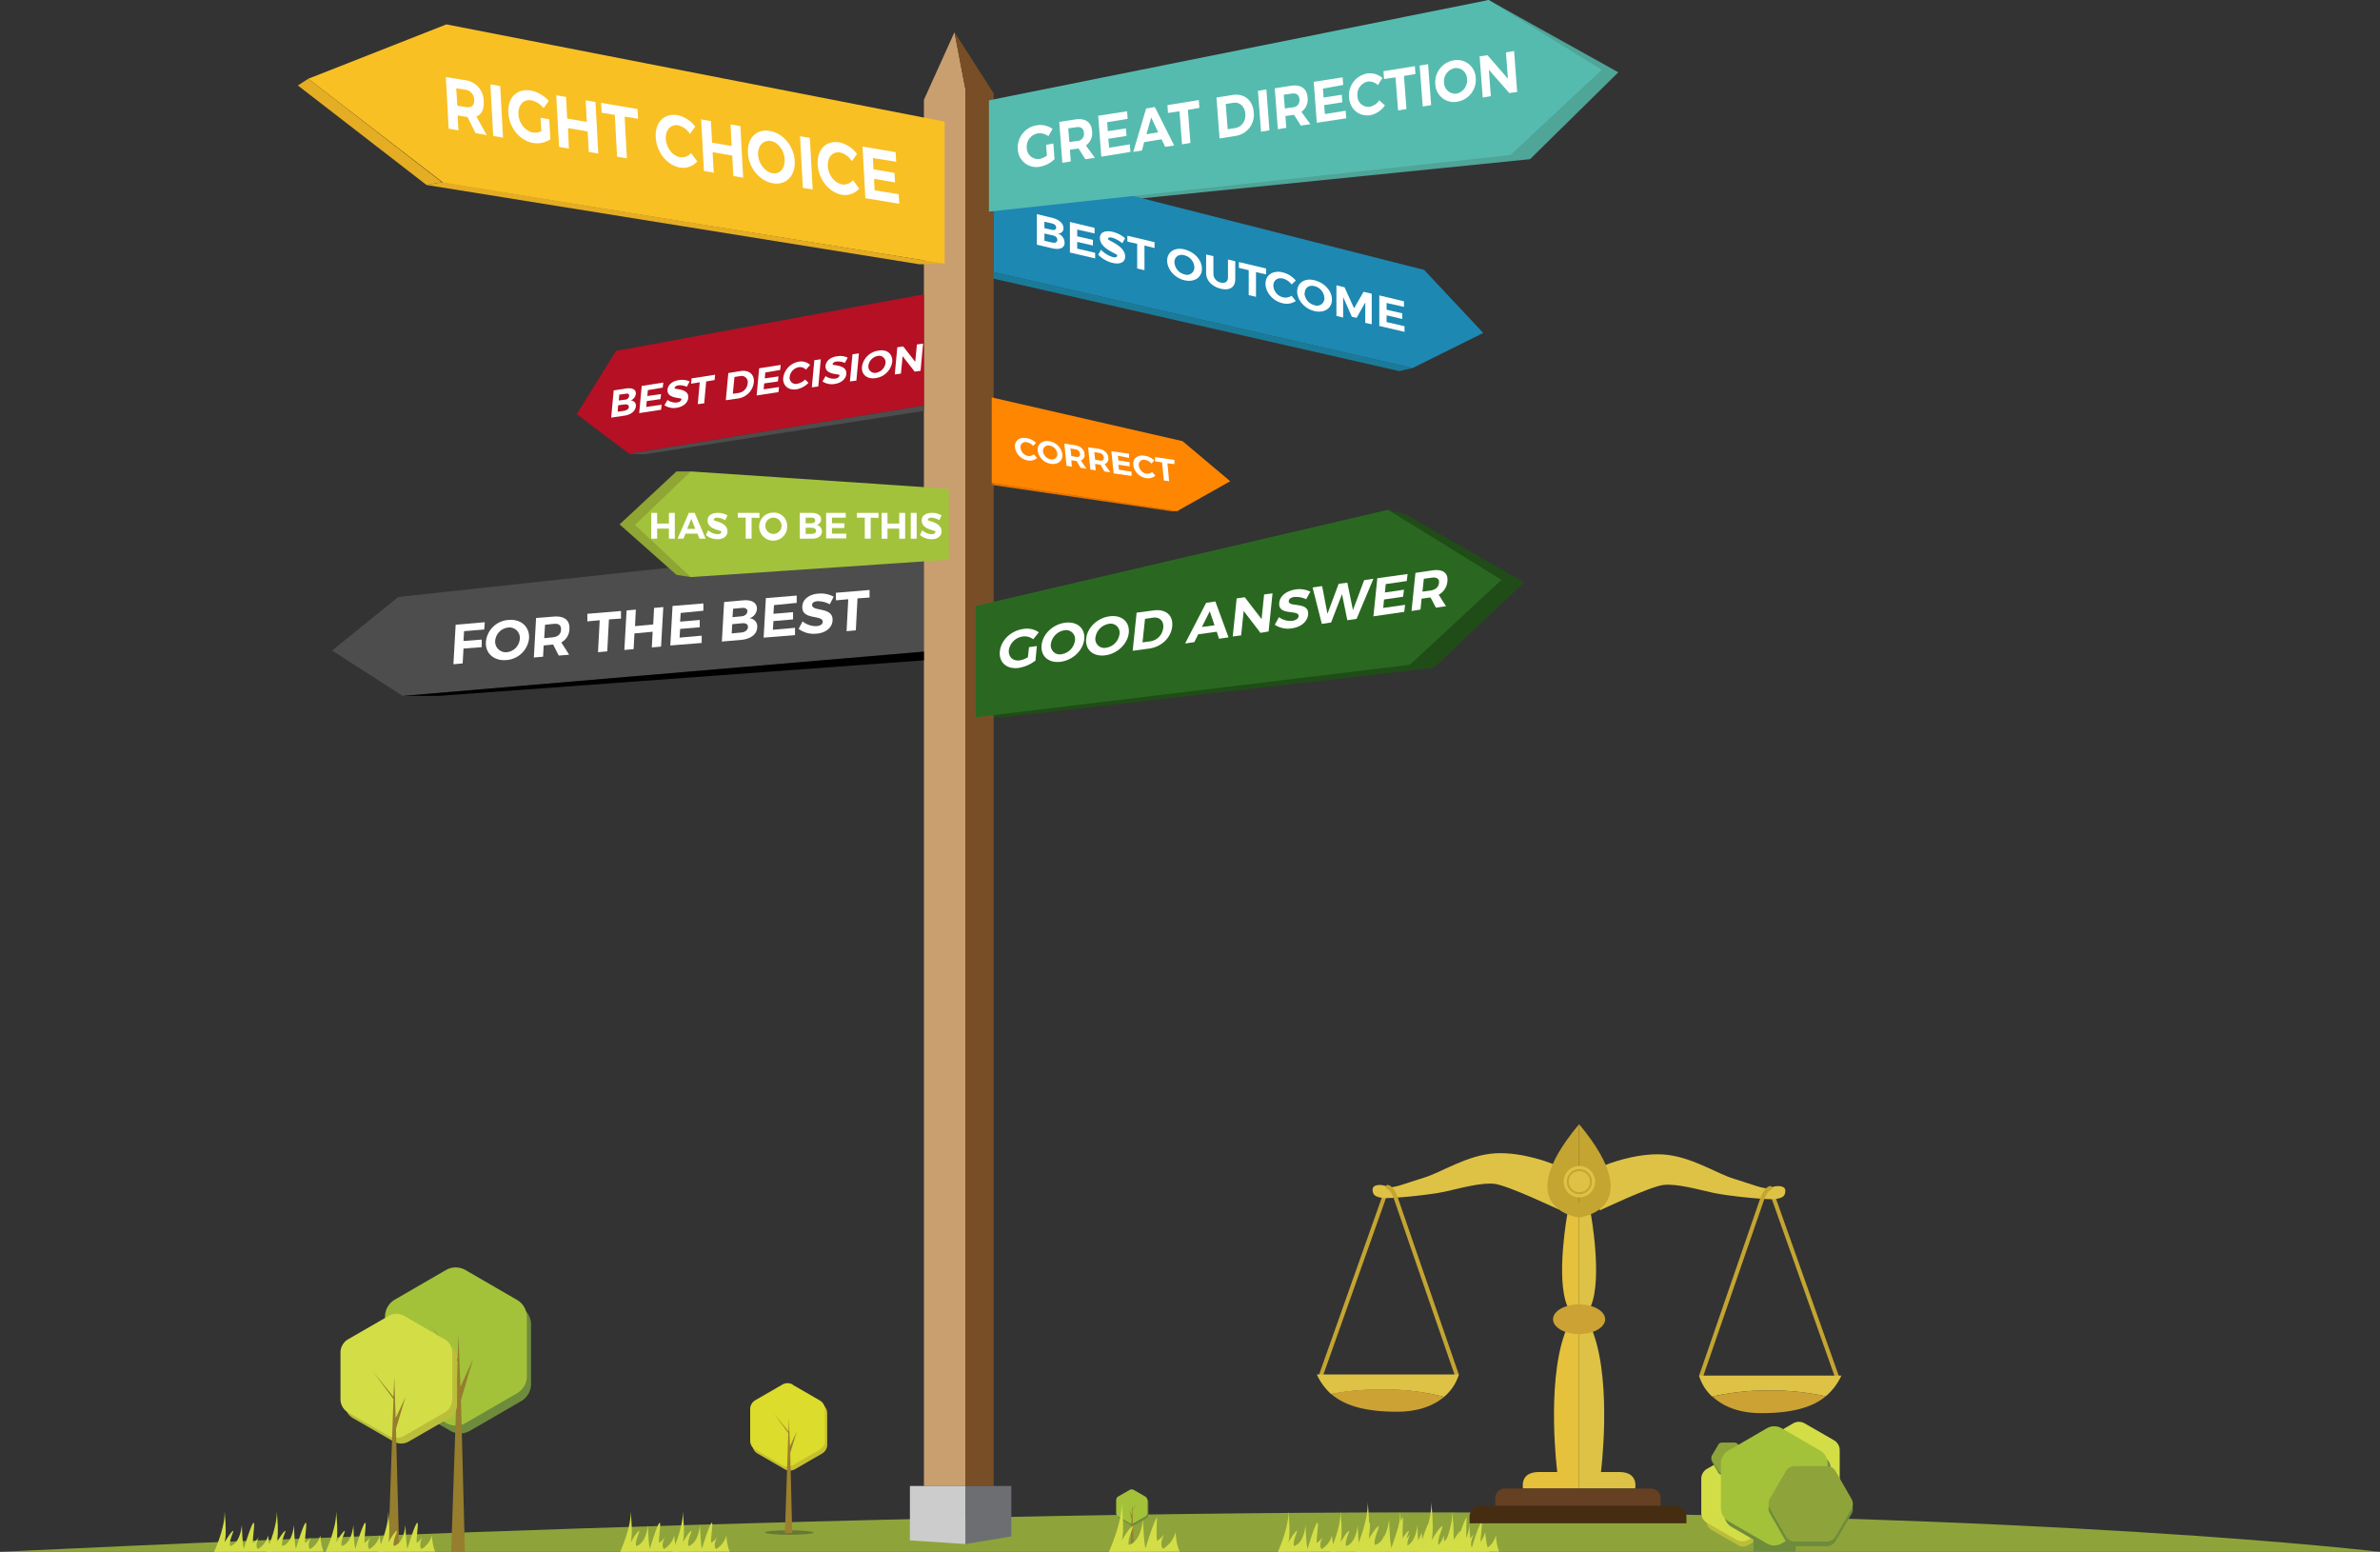 <svg id="Layer_1" data-name="Layer 1" xmlns="http://www.w3.org/2000/svg" viewBox="0 0 849.3 553.7"><rect x="0" y="0" width="849.3" height="553.7" fill="#333333" stroke="none"/><title>governance-22-22</title><path d="M0,553.7s281.6-14.1,507.7-14.1,341.6,14.1,341.6,14.1Z" style="fill:#8ea43b"/><path d="M405,532.3l4,2.3a1.5,1.5,0,0,1,.8,1.3v4.6a1.5,1.5,0,0,1-.8,1.3l-4,2.3a1.5,1.5,0,0,1-1.5,0l-4-2.3a1.5,1.5,0,0,1-.8-1.3v-4.6a1.5,1.5,0,0,1,.8-1.3l4-2.3A1.5,1.5,0,0,1,405,532.3Z" style="fill:#6e8c3b"/><path d="M404.6,531.6l4,2.3a1.5,1.5,0,0,1,.8,1.3v4.6a1.5,1.5,0,0,1-.8,1.3l-4,2.3a1.5,1.5,0,0,1-1.5,0l-4-2.3a1.5,1.5,0,0,1-.8-1.3v-4.6a1.5,1.5,0,0,1,.8-1.3l4-2.3A1.5,1.5,0,0,1,404.6,531.6Z" style="fill:#a3c23a"/><polygon points="404 536.6 404.1 538.6 406.2 536 404.1 538.8 404.6 553.7 403.5 553.7 403.8 541.8 402.9 538.6 403.8 540.8 404 536.6" style="fill:#967e2e"/><path d="M273,546.8c0-.5,3.9-.8,8.7-.8s8.7.4,8.7.8-3.9.8-8.7.8-8.7-.4-8.7-.8" style="fill:#687833"/><path d="M283.7,495.5l9.7,5.6a3.7,3.7,0,0,1,1.8,3.2v11.1a3.7,3.7,0,0,1-1.8,3.2l-9.7,5.6a3.7,3.7,0,0,1-3.7,0l-9.7-5.6a3.7,3.7,0,0,1-1.8-3.2V504.3a3.7,3.7,0,0,1,1.8-3.2l9.7-5.6a3.7,3.7,0,0,1,3.7,0" style="fill:#c4bf2f"/><path d="M282.9,494.1l9.7,5.6a3.7,3.7,0,0,1,1.8,3.2V514a3.7,3.7,0,0,1-1.8,3.2l-9.7,5.6a3.7,3.7,0,0,1-3.7,0l-9.7-5.6a3.7,3.7,0,0,1-1.8-3.2V502.8a3.7,3.7,0,0,1,1.8-3.2l9.7-5.6a3.7,3.7,0,0,1,3.7,0" style="fill:#dbdc2b"/><polygon points="281.5 506 281.4 510.8 276.3 504.5 281.3 511.3 280.1 547 282.7 547 282 518.5 284.3 510.8 281.9 516 281.5 506" style="fill:#9d802e"/><path d="M474.6,553.7s4.2-9.1,3.7-14.8c0,0,1,8.5,0,11.5,0,0,1.9-3.3,2.9-4.1s-1.4,3.2-.9,5.3c0,0,3.4-.3,4.2-7.5,0,0,.2,7,.7,8.5,0,0,2.3-7.7,3.3-9.1s-.3,5.6,0,7a8,8,0,0,0,2.1-2.1s-1.6,2.9-.4,4.3a7.8,7.8,0,0,0,3.7-4.9s.2,3.8,1.2,5.8Z" style="fill:#d3de46"/><path d="M456,553.7s4.2-9.1,3.7-14.8c0,0,1,8.5,0,11.5,0,0,1.9-3.3,2.9-4.1s-1.4,3.2-.9,5.3c0,0,3.4-.3,4.2-7.5,0,0,.2,7,.7,8.5,0,0,2.3-7.7,3.3-9.1s-.3,5.6,0,7a8,8,0,0,0,2.1-2.1s-1.6,2.9-.4,4.3a7.8,7.8,0,0,0,3.7-4.9s.2,3.8,1.2,5.8Z" style="fill:#d3de46"/><path d="M514.5,553.7s4.2-9.1,3.7-14.8c0,0,1,8.5,0,11.5,0,0,1.9-3.3,2.9-4.1s-1.4,3.2-.9,5.3c0,0,3.4-.3,4.2-7.5,0,0,.2,7,.7,8.5,0,0,2.3-7.7,3.3-9.1s-.3,5.6,0,7a8,8,0,0,0,2.1-2.1s-1.6,2.9-.4,4.3a7.8,7.8,0,0,0,3.7-4.9s.2,3.8,1.2,5.8Z" style="fill:#d3de46"/><path d="M495.9,553.7s4.2-9.1,3.7-14.8c0,0,1,8.5,0,11.5,0,0,1.9-3.3,2.9-4.1s-1.4,3.2-.9,5.3c0,0,3.4-.3,4.2-7.5,0,0,.2,7,.7,8.5,0,0,2.3-7.7,3.3-9.1s-.3,5.6,0,7a8,8,0,0,0,2.1-2.1s-1.6,2.9-.4,4.3a7.8,7.8,0,0,0,3.7-4.9s.2,3.8,1.2,5.8Z" style="fill:#d3de46"/><path d="M239.9,553.7s4.2-9.1,3.7-14.8c0,0,1,8.5,0,11.5,0,0,1.9-3.3,2.9-4.1s-1.4,3.2-.9,5.3c0,0,3.4-.3,4.2-7.5,0,0,.2,7,.7,8.5,0,0,2.3-7.7,3.3-9.1s-.3,5.6,0,7a8,8,0,0,0,2.1-2.1s-1.6,2.9-.4,4.3a7.8,7.8,0,0,0,3.7-4.9s.2,3.8,1.2,5.8Z" style="fill:#d3de46"/><path d="M221.3,553.7s4.2-9.1,3.7-14.8c0,0,1,8.5,0,11.5,0,0,1.9-3.3,2.9-4.1s-1.4,3.2-.9,5.3c0,0,3.4-.3,4.2-7.5,0,0,.2,7,.7,8.5,0,0,2.3-7.7,3.3-9.1s-.3,5.6,0,7a8,8,0,0,0,2.1-2.1s-1.6,2.9-.4,4.3a7.8,7.8,0,0,0,3.7-4.9s.2,3.8,1.2,5.8Z" style="fill:#d3de46"/><path d="M167.7,455.9,186,466.5a7,7,0,0,1,3.5,6.1v21.2a7,7,0,0,1-3.5,6.1l-18.3,10.6a7,7,0,0,1-7,0l-18.3-10.6a7,7,0,0,1-3.5-6.1V472.6a7,7,0,0,1,3.5-6.1l18.3-10.6A7,7,0,0,1,167.7,455.9Z" style="fill:#6e8c3b"/><path d="M166.2,453.2l18.3,10.6a7,7,0,0,1,3.5,6.1V491a7,7,0,0,1-3.5,6.1l-18.3,10.6a7,7,0,0,1-7,0l-18.3-10.6a7,7,0,0,1-3.5-6.1V469.8a7,7,0,0,1,3.5-6.1l18.3-10.6A7,7,0,0,1,166.2,453.2Z" style="fill:#a3c23a"/><polygon points="163.6 475.8 163.3 484.9 153.7 473 163.3 485.9 161 553.7 165.9 553.7 164.5 499.6 168.8 484.9 164.3 494.8 163.6 475.8" style="fill:#967e2e"/><path d="M145.9,471.5l14.4,8.3a5.5,5.5,0,0,1,2.8,4.8v16.6a5.5,5.5,0,0,1-2.8,4.8l-14.4,8.3a5.5,5.5,0,0,1-5.5,0L126,506a5.5,5.5,0,0,1-2.8-4.8V484.6a5.5,5.5,0,0,1,2.8-4.8l14.4-8.3A5.5,5.5,0,0,1,145.9,471.5Z" style="fill:#bbbe3a"/><path d="M144.2,469.5l14.4,8.3a5.5,5.5,0,0,1,2.8,4.8v16.6a5.5,5.5,0,0,1-2.8,4.8l-14.4,8.3a5.5,5.5,0,0,1-5.5,0L124.3,504a5.5,5.5,0,0,1-2.8-4.8V482.6a5.5,5.5,0,0,1,2.8-4.8l14.4-8.3A5.5,5.5,0,0,1,144.2,469.5Z" style="fill:#d3de46"/><polygon points="140.7 491.3 140.4 498.4 133 489.2 140.4 499.2 138.6 551.5 142.4 551.5 141.3 509.8 144.7 498.4 141.2 506 140.7 491.3" style="fill:#967e2e"/><polygon points="329.7 192.7 142.1 213 118.5 232.1 143.7 248.3 329.7 232.5 329.7 192.7" style="fill:#4d4d4d"/><path d="M165.6,225.2l-.2,3.5,6.5-.5v2.7l-6.5.5-.3,5.3-3.3.3.8-14.1,10.4-.9-.2,2.6Z" style="fill:#fff"/><path d="M188.8,227.7a8.7,8.7,0,0,1-8.1,7.8c-4.4.4-7.6-2.4-7.3-6.5a8.6,8.6,0,0,1,8.1-7.8C185.9,220.8,189,223.6,188.8,227.7Zm-12.1,1a3.8,3.8,0,0,0,4.2,4,5.2,5.2,0,0,0,4.6-4.8,3.7,3.7,0,0,0-4.1-4A5.2,5.2,0,0,0,176.7,228.7Z" style="fill:#fff"/><path d="M197.4,230H197l-3,.3-.2,4-3.3.3.8-14.1,6.3-.5c3.8-.3,5.8,1.3,5.6,4.4a5.5,5.5,0,0,1-2.9,4.8l2.8,4.4-3.7.3Zm-.2-2.6c1.8-.2,2.9-1,3-2.7s-.9-2.3-2.7-2.1l-3,.3-.3,4.8Z" style="fill:#fff"/><path d="M217.3,221l-.6,11.4-3.3.3.6-11.4-4.4.4v-2.7l12-1v2.7Z" style="fill:#fff"/><path d="M232.6,231l.3-5.6-6.5.6-.3,5.6-3.3.3.8-14.1,3.3-.3-.3,5.9,6.5-.6.3-5.9,3.3-.3-.8,14.1Z" style="fill:#fff"/><path d="M242.9,218.7l-.2,3.1,7-.6v2.6l-7,.6-.2,3.1,7.9-.7v2.6l-11.2.9.8-14.1,11-.9v2.6Z" style="fill:#fff"/><path d="M265.1,214.2c3.2-.3,5.1.9,5,3.1a3.7,3.7,0,0,1-2.7,3.3,2.9,2.9,0,0,1,2.8,3.3c-.1,2.4-2.3,4.1-5.7,4.4l-6.9.6.8-14.1Zm-3.7,6,3.2-.3c1.2-.1,2-.8,2.1-1.7s-.7-1.4-1.9-1.3l-3.2.3Zm-.3,5.8,3.2-.3c1.5-.1,2.5-.8,2.6-1.9s-.8-1.6-2.4-1.4l-3.2.3Z" style="fill:#fff"/><path d="M276.2,215.9,276,219l7-.6V221l-7,.6-.2,3.1,7.9-.7v2.6l-11.2.9.8-14.1,11-.9v2.6Z" style="fill:#fff"/><path d="M297.5,212.9l-1.4,2.7a9.2,9.2,0,0,0-4.4-1.1c-1.1.1-1.9.5-1.9,1.3-.1,2.6,7.6.5,7.3,5.6-.2,2.8-2.7,4.5-5.9,4.7a9.1,9.1,0,0,1-6.2-1.7l1.4-2.7a7.5,7.5,0,0,0,5,1.7c1.3-.1,2.2-.7,2.2-1.5.1-2.7-7.6-.5-7.3-5.5.1-2.6,2.5-4.4,5.8-4.6A9.5,9.5,0,0,1,297.5,212.9Z" style="fill:#fff"/><path d="M306,213.5l-.6,11.4-3.3.3.6-11.4-4.4.4v-2.7l12-1v2.7Z" style="fill:#fff"/><polygon points="246.5 168.2 241.4 168.2 221.1 187.1 241.4 205.1 246.5 205.9 246.5 168.2" style="fill:#8fa534"/><polygon points="348.2 255.9 358 255.9 511.6 238.3 543.9 207.8 501.4 183.4 495.3 181.9 348.2 255.9" style="fill:#204c18"/><polygon points="504.1 131.3 499.3 132.4 353.6 99.2 354.6 97.1 504.1 131.3" style="fill:#1a7b99"/><polygon points="352.9 75.5 360.5 75.5 546 56.8 577.5 25.8 531.2 0 352.9 75.5" style="fill:#4ea598"/><polygon points="329.7 530.2 329.7 35.6 340.6 11.5 344.5 31.8 344.5 530.2 329.7 530.2" style="fill:#c99f6f"/><polygon points="340.6 11.5 344.5 31.8 344.5 530.2 354.6 530.2 354.6 33.3 340.6 11.5" style="fill:#784e26"/><polygon points="337.1 43.4 159.3 8.7 110 28.1 158.3 65.3 337.1 94.1 337.1 43.4" style="fill:#f9c023"/><polygon points="329.7 105 219.8 125.2 205.8 147.8 224.5 161.9 329.7 144.7 329.7 105" style="fill:#b51024"/><polygon points="354.6 57.3 508.2 96.3 529.3 118.8 504.1 131.3 354.6 97.1 354.6 57.3" style="fill:#1d88b2"/><polygon points="353.9 172.4 420 182.4 439 171.7 422 157.4 353.9 141.8 353.9 172.4" style="fill:#ff8600"/><polygon points="338.6 174.4 246.5 168.2 226.6 187.3 246.5 205.9 338.6 199.7 338.6 174.4" style="fill:#a3c23b"/><polygon points="352.9 75.5 539 55.3 571.6 24.9 531.2 0 352.9 35.8 352.9 75.5" style="fill:#56bbaf"/><polygon points="348.2 255.9 503.1 237.2 535.8 206.9 495.3 181.9 348.2 216.2 348.2 255.9" style="fill:#2a6821"/><polygon points="421 182.4 417.9 182.4 353.8 173 354.9 172.4 421 182.4" style="fill:#e57200"/><polygon points="329.7 144.7 329.7 146.6 230 162.1 224.5 161.9 329.7 144.7" style="fill:#4d4d4d"/><path d="M166.8,41.7h-.3l-3.2-.5.3,5.3-3.5-.6-1-18.4,6.8,1.1a7.5,7.5,0,0,1,6.7,7.5c.2,2.8-.7,4.7-2.6,5.5l3.7,6.6-4-.7Zm-.5-3.5c1.9.3,3-.5,2.9-2.6a3.6,3.6,0,0,0-3.2-3.6l-3.2-.5.4,6.2Z" style="fill:#fff"/><path d="M176,48.5l-1-18.4,3.5.6,1,18.4Z" style="fill:#fff"/><path d="M196,42.6l.4,7.1a8.6,8.6,0,0,1-6.2,1.3c-4.7-.8-8.5-5.4-8.8-10.8s3.1-8.7,8-7.9a11.5,11.5,0,0,1,6.4,3.7l-1.8,2.6a7.9,7.9,0,0,0-4.4-2.8c-2.8-.5-4.7,1.7-4.6,4.9s2.5,6.1,5.2,6.6a5.4,5.4,0,0,0,3-.5l-.3-4.8Z" style="fill:#fff"/><path d="M210.1,54.2l-.4-7.3-7-1.2L203,53l-3.5-.6-1-18.4,3.5.6.4,7.7,7,1.2-.4-7.7,3.5.6,1,18.4Z" style="fill:#fff"/><path d="M222.9,41.6l.8,14.9-3.5-.6L219.4,41l-4.7-.8-.2-3.5,13,2.2.2,3.5Z" style="fill:#fff"/><path d="M248.1,45.2l-1.9,2.6a7.1,7.1,0,0,0-4.2-3.1c-2.7-.4-4.6,1.7-4.4,4.9s2.4,6,5.1,6.5a4.4,4.4,0,0,0,3.9-1.5l2.2,3a6.7,6.7,0,0,1-6.1,2.2c-4.6-.8-8.4-5.4-8.7-10.8s3-8.7,7.8-7.9A10.8,10.8,0,0,1,248.1,45.2Z" style="fill:#fff"/><path d="M261.7,62.8l-.4-7.3-7-1.2.4,7.3-3.5-.6-1-18.4,3.5.6.4,7.7,7,1.2-.4-7.7,3.5.6,1,18.4Z" style="fill:#fff"/><path d="M283.6,57.4c.3,5.3-3.1,8.8-7.8,8s-8.6-5.4-8.9-10.8,3.1-8.7,7.8-7.9S283.3,52.1,283.6,57.4Zm-13.1-2.2c.2,3.2,2.5,6.1,5.1,6.6s4.6-1.7,4.4-5-2.4-6.1-5-6.5S270.4,52,270.5,55.2Z" style="fill:#fff"/><path d="M286.5,67l-1-18.4,3.5.6,1,18.4Z" style="fill:#fff"/><path d="M305.8,54.9,304,57.5a7.1,7.1,0,0,0-4.2-3.1c-2.7-.4-4.6,1.7-4.4,4.9s2.4,6,5.1,6.5a4.4,4.4,0,0,0,3.9-1.5l2.2,3a6.7,6.7,0,0,1-6.1,2.2c-4.6-.8-8.4-5.4-8.7-10.8s3-8.7,7.8-7.9A10.8,10.8,0,0,1,305.8,54.9Z" style="fill:#fff"/><path d="M311.5,56.4l.2,4,7.5,1.3.2,3.4-7.5-1.3.2,4.1,8.6,1.4.2,3.4-12.1-2-1-18.4,11.8,2,.2,3.4Z" style="fill:#fff"/><path d="M223.5,138.6c2.2-.3,3.5.4,3.4,1.9a2.9,2.9,0,0,1-1.9,2.4,1.8,1.8,0,0,1,1.9,2.1c-.2,1.7-1.7,2.9-4,3.3l-4.8.7.9-9.7Zm-2.7,4.3,2.2-.3a1.5,1.5,0,0,0,1.5-1.3c.1-.7-.4-1-1.3-.8l-2.2.3Zm-.4,4,2.2-.3c1.1-.2,1.8-.7,1.8-1.4s-.5-1-1.6-.9l-2.2.3Z" style="fill:#fff"/><path d="M231.2,139.2l-.2,2.1,4.9-.7-.2,1.8-4.9.7-.2,2.1,5.5-.8-.2,1.8-7.8,1.2.9-9.7,7.7-1.2-.2,1.8Z" style="fill:#fff"/><path d="M246.1,136.1l-1,1.9a6.1,6.1,0,0,0-3-.5c-.8.1-1.3.5-1.4,1s5.3,0,4.9,3.5c-.2,1.9-2,3.2-4.2,3.5a6,6,0,0,1-4.3-.9l1.1-1.9a4.9,4.9,0,0,0,3.4.9c.9-.1,1.5-.6,1.6-1.2s-5.3,0-5-3.4c.2-1.8,1.8-3.1,4.2-3.4A6.4,6.4,0,0,1,246.1,136.1Z" style="fill:#fff"/><path d="M252,136.1l-.7,7.8-2.3.3.7-7.8-3.1.5.2-1.9,8.4-1.3-.2,1.9Z" style="fill:#fff"/><path d="M264.2,132.4c3.1-.5,5.1,1.2,4.8,4.1a6.6,6.6,0,0,1-5.8,5.7l-4.2.6.9-9.7Zm-2.7,8.1,2.1-.3a3.8,3.8,0,0,0,3.2-3.4,2.2,2.2,0,0,0-2.7-2.6l-2,.3Z" style="fill:#fff"/><path d="M273.1,132.9l-.2,2.1,4.9-.7-.2,1.8-4.9.7-.2,2.1,5.5-.8-.2,1.8-7.8,1.2.9-9.7,7.7-1.2-.2,1.8Z" style="fill:#fff"/><path d="M289.1,130.2l-1.5,1.7a2.9,2.9,0,0,0-2.5-.9,4,4,0,0,0-3.3,3.4,2.2,2.2,0,0,0,2.8,2.5,5.2,5.2,0,0,0,2.7-1.5l1.2,1.2a7.9,7.9,0,0,1-4.2,2.3c-3,.5-5.1-1.4-4.8-4.2a6.8,6.8,0,0,1,5.8-5.7A4.7,4.7,0,0,1,289.1,130.2Z" style="fill:#fff"/><path d="M289.7,138.2l.9-9.7,2.3-.3-.9,9.7Z" style="fill:#fff"/><path d="M302.5,127.6l-1,1.9a6.1,6.1,0,0,0-3-.5c-.8.1-1.3.5-1.4,1s5.3,0,4.9,3.5c-.2,1.9-2,3.2-4.2,3.5a6,6,0,0,1-4.3-.9l1.1-1.9a4.9,4.9,0,0,0,3.4.9c.9-.1,1.5-.6,1.6-1.2s-5.3,0-5-3.4c.2-1.8,1.8-3.1,4.2-3.4A6.4,6.4,0,0,1,302.5,127.6Z" style="fill:#fff"/><path d="M303.3,136.1l.9-9.7,2.3-.3-.9,9.7Z" style="fill:#fff"/><path d="M318.4,129.1a6.9,6.9,0,0,1-5.9,5.8c-3.1.5-5.2-1.3-4.9-4.1a6.8,6.8,0,0,1,5.9-5.7C316.5,124.5,318.6,126.3,318.4,129.1Zm-8.5,1.3a2.3,2.3,0,0,0,2.8,2.6,4.1,4.1,0,0,0,3.3-3.5,2.3,2.3,0,0,0-2.8-2.5A4.1,4.1,0,0,0,309.9,130.4Z" style="fill:#fff"/><path d="M326.4,132.6l-4.3-5.5-.6,6.2-2.2.3.9-9.7,2.1-.3,4.3,5.5.6-6.2,2.2-.3-.9,9.7Z" style="fill:#fff"/><path d="M375.9,51.2l.4,5.6a10.3,10.3,0,0,1-5.3,2.7,6.6,6.6,0,0,1-7.8-6.3,8,8,0,0,1,6.8-8.5,7.6,7.6,0,0,1,5.6,1.3l-1.5,2.6a5.1,5.1,0,0,0-3.8-1,4.8,4.8,0,0,0-3.9,5.2,4,4,0,0,0,4.6,3.9,6.3,6.3,0,0,0,2.6-1.2l-.3-3.8Z" style="fill:#fff"/><path d="M384.9,53h-.3l-2.8.4.3,4.2-3,.5L378,43.5l5.8-.9c3.5-.5,5.7,1,5.9,4.2a5.3,5.3,0,0,1-2.2,5.1l3.2,4.4-3.4.5Zm-.5-2.7a2.5,2.5,0,0,0,2.4-2.9c-.1-1.6-1.2-2.3-2.8-2l-2.8.4.4,4.9Z" style="fill:#fff"/><path d="M395.1,43.6l.2,3.2,6.5-1,.2,2.7-6.5,1,.3,3.2,7.4-1.2.2,2.7L393,55.9l-1.1-14.6,10.3-1.6.2,2.7Z" style="fill:#fff"/><path d="M408.3,50.7l-.8,3-3.1.5L409,38.7l3.1-.5,6.9,13.7-3.2.5-1.3-2.7Zm2.5-8.8-1.7,6,4.2-.7Z" style="fill:#fff"/><path d="M423.9,39.2l.9,11.8-3,.5-.9-11.8-4.1.6-.2-2.8,11.2-1.8.2,2.8Z" style="fill:#fff"/><path d="M439.8,33.9c4.2-.7,7.3,1.9,7.6,6.2a7.6,7.6,0,0,1-6.6,8.4l-5.6.9-1.1-14.6Zm-1.7,12.2,2.7-.4c2.2-.4,3.8-2.4,3.6-5.1s-2.1-4.3-4.4-3.9l-2.6.4Z" style="fill:#fff"/><path d="M450,47l-1.1-14.6,3-.5,1.1,14.6Z" style="fill:#fff"/><path d="M461.8,41h-.3l-2.8.4.3,4.2-3,.5-1.1-14.6,5.8-.9c3.5-.5,5.7,1,5.9,4.2a5.3,5.3,0,0,1-2.2,5.1l3.2,4.4-3.4.5Zm-.5-2.7a2.5,2.5,0,0,0,2.4-2.9c-.1-1.6-1.2-2.3-2.8-2l-2.8.4.4,4.9Z" style="fill:#fff"/><path d="M472.1,31.6l.2,3.2,6.5-1,.2,2.7-6.5,1,.3,3.2,7.4-1.2.2,2.7-10.5,1.6-1.1-14.6,10.3-1.6.2,2.7Z" style="fill:#fff"/><path d="M493.3,27.8l-1.6,2.6a4.4,4.4,0,0,0-3.6-1.3,4.7,4.7,0,0,0-3.7,5.1,3.9,3.9,0,0,0,4.4,3.9,5.6,5.6,0,0,0,3.4-2.3l2,1.8a8.4,8.4,0,0,1-5.2,3.5c-4,.6-7.3-2.1-7.6-6.4a7.9,7.9,0,0,1,6.6-8.5A6.9,6.9,0,0,1,493.3,27.8Z" style="fill:#fff"/><path d="M501,27.1l.9,11.8-3,.5L498,27.6l-4.1.6-.2-2.8,11.2-1.8.2,2.8Z" style="fill:#fff"/><path d="M507.7,38l-1.1-14.6,3-.5,1.1,14.6Z" style="fill:#fff"/><path d="M526.6,27.7a7.9,7.9,0,0,1-6.6,8.6,6.6,6.6,0,0,1-7.8-6.3,7.9,7.9,0,0,1,6.7-8.5A6.6,6.6,0,0,1,526.6,27.7Zm-11.3,1.8a4,4,0,0,0,4.5,3.9,4.8,4.8,0,0,0,3.7-5.2,3.9,3.9,0,0,0-4.4-3.9A4.8,4.8,0,0,0,515.3,29.5Z" style="fill:#fff"/><path d="M538.6,33.2l-7.3-8.3.7,9.4-2.9.5L528,20.1l2.8-.4,7.3,8.4-.7-9.4,2.9-.5,1.1,14.6Z" style="fill:#fff"/><path d="M375.4,77.7c2.5.6,4.1,2,4.1,3.7a1.8,1.8,0,0,1-2,1.9,3.6,3.6,0,0,1,2.4,3.3c0,1.9-1.7,2.6-4.4,2L370,87.3V76.4Zm-2.7,3.7,2.6.6c1,.2,1.6-.1,1.6-.8s-.6-1.3-1.6-1.5l-2.6-.6Zm0,4.5,2.6.6c1.2.3,2,0,2-.9s-.7-1.5-2-1.7l-2.6-.6Z" style="fill:#fff"/><path d="M384.4,81.9v2.4l5.6,1.3v2l-5.6-1.3v2.4l6.4,1.5v2l-9-2.1V79.2l8.8,2.1v2Z" style="fill:#fff"/><path d="M401.5,85l-1,1.8a10.8,10.8,0,0,0-3.6-2c-.9-.2-1.5-.1-1.5.5s6.2,2.4,6.1,6.3c0,2.1-2,2.8-4.5,2.2a10.9,10.9,0,0,1-5.1-2.9l1-1.8a9.3,9.3,0,0,0,4.1,2.6c1.1.3,1.7,0,1.7-.6s-6.2-2.3-6.2-6.2c0-2,1.8-2.8,4.5-2.2A10.9,10.9,0,0,1,401.5,85Z" style="fill:#fff"/><path d="M408.4,87.6v8.8l-2.6-.6V87l-3.5-.8V84.1l9.7,2.3v2.1Z" style="fill:#fff"/><path d="M428.9,95.9c0,3.1-2.7,4.9-6.2,4.1s-6.2-3.9-6.2-7,2.7-4.9,6.2-4S428.9,92.7,428.9,95.9Zm-9.8-2.3a4.7,4.7,0,0,0,3.6,4.3,2.6,2.6,0,0,0,3.5-2.6,4.6,4.6,0,0,0-3.5-4.2C420.8,90.5,419.1,91.6,419.1,93.5Z" style="fill:#fff"/><path d="M440.8,99.6c0,2.9-2,4.2-5.2,3.4s-5.3-3-5.2-5.9V90.8l2.6.6v6.3a3.2,3.2,0,0,0,2.6,3.1c1.6.4,2.6-.3,2.6-1.9V92.6l2.6.6Z" style="fill:#fff"/><path d="M448.2,97.1v8.8l-2.6-.6V96.4l-3.5-.8V93.5l9.7,2.3v2.1Z" style="fill:#fff"/><path d="M462.4,100.1l-1.5,1.4a5.7,5.7,0,0,0-3-2.1c-2-.5-3.5.6-3.5,2.5a4.5,4.5,0,0,0,3.5,4.2,3.8,3.8,0,0,0,3-.6l1.5,1.9a5.8,5.8,0,0,1-4.7.8c-3.5-.8-6.1-3.9-6.1-7s2.7-4.9,6.2-4A8.9,8.9,0,0,1,462.4,100.1Z" style="fill:#fff"/><path d="M475.3,106.9c0,3.1-2.7,4.9-6.2,4.1s-6.2-3.9-6.2-7,2.7-4.9,6.2-4S475.3,103.7,475.3,106.9Zm-9.8-2.3a4.7,4.7,0,0,0,3.6,4.3,2.6,2.6,0,0,0,3.5-2.6,4.6,4.6,0,0,0-3.5-4.2C467.2,101.6,465.6,102.6,465.6,104.6Z" style="fill:#fff"/><path d="M487.2,115.2v-7.3l-3.1,5.5-1.7-.4-3.1-7v7.3l-2.4-.6V101.8l2.9.7,3.4,7.5,3.4-5.9,2.9.7v10.9Z" style="fill:#fff"/><path d="M494.8,108.1v2.4l5.6,1.3v2l-5.6-1.3v2.4l6.4,1.5v2l-9-2.1V105.4l8.8,2.1v2Z" style="fill:#fff"/><path d="M369.7,158l-1,1.1a4,4,0,0,0-2.2-1.3,1.8,1.8,0,0,0-2.3,2.1,3.3,3.3,0,0,0,2.7,2.8,2.6,2.6,0,0,0,2-.6l1.2,1.3a3.9,3.9,0,0,1-3.2.9,5.5,5.5,0,0,1-4.7-4.7c-.2-2.3,1.5-3.7,4-3.3A6.2,6.2,0,0,1,369.7,158Z" style="fill:#fff"/><path d="M379.1,162.1c.2,2.3-1.5,3.7-4,3.4a5.6,5.6,0,0,1-4.8-4.7c-.2-2.3,1.5-3.7,4-3.4A5.6,5.6,0,0,1,379.1,162.1Zm-6.9-1a3.4,3.4,0,0,0,2.8,2.8,1.9,1.9,0,0,0,2.3-2.1,3.3,3.3,0,0,0-2.7-2.8A1.9,1.9,0,0,0,372.2,161.1Z" style="fill:#fff"/><path d="M384.2,164.5H384l-1.7-.3.2,2.3-1.9-.3-.8-7.9,3.6.5c2.1.3,3.5,1.5,3.6,3.2a2,2,0,0,1-1.3,2.3l2,2.9-2.1-.3Zm-.3-1.5c1,.2,1.6-.2,1.5-1.1a1.8,1.8,0,0,0-1.7-1.6l-1.7-.3.3,2.7Z" style="fill:#fff"/><path d="M392.7,165.8h-.2l-1.7-.3.2,2.3-1.9-.3-.8-7.9,3.6.5c2.1.3,3.5,1.5,3.6,3.2a2,2,0,0,1-1.3,2.3l2,2.9-2.1-.3Zm-.3-1.5c1,.2,1.6-.2,1.5-1.1a1.8,1.8,0,0,0-1.7-1.6l-1.7-.3.3,2.7Z" style="fill:#fff"/><path d="M398.9,162.6l.2,1.7,4,.6v1.5l-4-.6.2,1.8,4.5.7v1.5l-6.4-.9-.8-7.9,6.3.9v1.5Z" style="fill:#fff"/><path d="M411.9,164.3l-1,1.1a4,4,0,0,0-2.2-1.3,1.8,1.8,0,0,0-2.3,2.1,3.3,3.3,0,0,0,2.7,2.8,2.6,2.6,0,0,0,2-.6l1.2,1.3a3.9,3.9,0,0,1-3.2.9,5.5,5.5,0,0,1-4.7-4.7c-.2-2.3,1.5-3.7,4-3.3A6.2,6.2,0,0,1,411.9,164.3Z" style="fill:#fff"/><path d="M416.6,165.3l.6,6.4-1.9-.3-.6-6.4-2.5-.4v-1.5l6.9,1v1.5Z" style="fill:#fff"/><path d="M370,230.5l-.5,5.2a13.5,13.5,0,0,1-5.9,2.6c-4.3.6-7.2-1.9-6.8-5.9s4-7.4,8.4-8a7.5,7.5,0,0,1,5.5,1.2l-2,2.5a4.9,4.9,0,0,0-3.7-1A5.8,5.8,0,0,0,360,232c-.2,2.4,1.5,4,4,3.6a8.1,8.1,0,0,0,2.8-1.1l.4-3.6Z" style="fill:#fff"/><path d="M386.9,228.1c-.4,3.9-4,7.4-8.3,8s-7.3-1.9-6.9-5.9,4-7.4,8.3-8S387.3,224.1,386.9,228.1ZM375,229.8a3.2,3.2,0,0,0,3.9,3.6,5.7,5.7,0,0,0,4.7-4.9,3.2,3.2,0,0,0-3.9-3.6A5.8,5.8,0,0,0,375,229.8Z" style="fill:#fff"/><path d="M402.8,225.8c-.4,3.9-4,7.4-8.3,8s-7.3-1.9-6.9-5.9,4-7.4,8.3-8S403.2,221.8,402.8,225.8Zm-11.9,1.7a3.2,3.2,0,0,0,3.9,3.6,5.7,5.7,0,0,0,4.7-4.9,3.2,3.2,0,0,0-3.9-3.6A5.8,5.8,0,0,0,390.9,227.5Z" style="fill:#fff"/><path d="M411.6,217.8c4.4-.6,7.1,1.7,6.7,5.7s-3.8,7.3-8.2,7.9l-5.9.8,1.4-13.6Zm-3.9,11.4,2.9-.4a5.4,5.4,0,0,0,4.5-4.8c.3-2.5-1.4-4-3.8-3.6l-2.7.4Z" style="fill:#fff"/><path d="M427.6,226.3l-1.4,2.8-3.3.5,7.5-14.5,3.3-.5,4.7,12.8-3.4.5-.8-2.5Zm4.1-8.2-2.8,5.6,4.5-.6Z" style="fill:#fff"/><path d="M449.8,225.8l-6-7.8-.9,8.7-3,.4,1.4-13.6,2.9-.4,6,7.8.9-8.8,3-.4-1.4,13.6Z" style="fill:#fff"/><path d="M467.6,211.1l-1.5,2.7a8.5,8.5,0,0,0-4.3-.8c-1.1.2-1.8.6-1.9,1.4-.3,2.5,7.4,0,6.9,4.9-.3,2.7-2.8,4.5-5.9,4.9a8.4,8.4,0,0,1-6-1.3l1.5-2.7a6.8,6.8,0,0,0,4.8,1.3c1.3-.2,2.1-.8,2.2-1.6.3-2.6-7.4,0-6.9-4.8.2-2.5,2.6-4.3,5.9-4.8A8.9,8.9,0,0,1,467.6,211.1Z" style="fill:#fff"/><path d="M480.8,221.3l-1.9-9.3-3.9,10.1-3.3.5-3.3-13,3.4-.5,1.9,9.9,4-10.7,3.1-.4,2,9.8,4-10.7,3.3-.5-6,14.3Z" style="fill:#fff"/><path d="M494.5,208.4l-.3,3,6.8-1-.3,2.5-6.8,1-.3,3,7.8-1.1-.3,2.5-11,1.6,1.4-13.6,10.8-1.5-.3,2.5Z" style="fill:#fff"/><path d="M510.5,213.2h-.3l-2.9.4-.4,3.9-3.2.5,1.4-13.6,6.1-.9c3.7-.5,5.6.9,5.3,3.9a6,6,0,0,1-3.1,4.8l2.6,4.1-3.6.5Zm0-2.5c1.8-.3,2.8-1.2,3-2.7s-.8-2.1-2.5-1.9l-2.9.4-.5,4.6Z" style="fill:#fff"/><path d="M238.7,192.2v-3.6h-4.2v3.6h-2.1V183h2.1v3.8h4.2V183h2.1v9.2Z" style="fill:#fff"/><path d="M244.6,190.4l-.7,1.8h-2.1l4-9.2h2.1l3.9,9.2h-2.2l-.7-1.8Zm2.1-5.3-1.5,3.6h2.9Z" style="fill:#fff"/><path d="M259.6,183.9l-.8,1.7a6.4,6.4,0,0,0-2.9-.9c-.7,0-1.2.3-1.2.8s4.9.8,4.9,4.1c0,1.8-1.6,2.8-3.6,2.8a6.5,6.5,0,0,1-4.1-1.5l.8-1.7a5.5,5.5,0,0,0,3.3,1.4c.9,0,1.4-.3,1.4-.9s-4.9-.7-4.9-4c0-1.7,1.4-2.7,3.6-2.7A6.6,6.6,0,0,1,259.6,183.9Z" style="fill:#fff"/><path d="M268.2,184.7v7.5h-2.1v-7.5h-2.8V183h7.7v1.8Z" style="fill:#fff"/><path d="M280.9,187.6a5,5,0,1,1-4.9-4.7A4.7,4.7,0,0,1,280.9,187.6Zm-7.8,0a2.9,2.9,0,0,0,2.8,2.9,2.9,2.9,0,1,0-2.8-2.9Z" style="fill:#fff"/><path d="M289.7,183c2,0,3.3.9,3.3,2.3a2,2,0,0,1-1.6,2,2.3,2.3,0,0,1,1.9,2.3c0,1.6-1.3,2.6-3.5,2.6h-4.4V183Zm-2.2,3.7h2.1c.8,0,1.3-.4,1.3-1s-.5-1-1.3-1h-2.1Zm0,3.8h2.1c1,0,1.6-.4,1.6-1.1s-.6-1.1-1.6-1.1h-2.1Z" style="fill:#fff"/><path d="M296.9,184.7v2h4.4v1.7h-4.4v2H302v1.7h-7.2V183h7v1.7Z" style="fill:#fff"/><path d="M310.7,184.7v7.5h-2.1v-7.5h-2.8V183h7.7v1.8Z" style="fill:#fff"/><path d="M320.9,192.2v-3.6h-4.2v3.6h-2.1V183h2.1v3.8h4.2V183H323v9.2Z" style="fill:#fff"/><path d="M325,192.2V183h2.1v9.2Z" style="fill:#fff"/><path d="M336,183.9l-.8,1.7a6.4,6.4,0,0,0-2.9-.9c-.7,0-1.2.3-1.2.8s4.9.8,4.9,4.1c0,1.8-1.6,2.8-3.6,2.8a6.5,6.5,0,0,1-4.1-1.5l.8-1.7a5.5,5.5,0,0,0,3.3,1.4c.9,0,1.4-.3,1.4-.9s-4.9-.7-4.9-4c0-1.7,1.4-2.7,3.6-2.7A6.6,6.6,0,0,1,336,183.9Z" style="fill:#fff"/><polygon points="143.7 248.3 156.4 248.3 329.7 235.6 329.7 232.5 143.7 248.3"/><polygon points="337.1 94.1 328.1 94.3 152.2 66 157.7 65 337.1 94.1" style="fill:#e5ad23"/><polygon points="324.7 530.2 344.5 530.2 344.5 550.9 324.7 549.6 324.7 530.2" style="fill:#ccc"/><polygon points="344.5 530.2 360.9 530.2 360.9 548.2 344.5 550.9 344.5 530.2" style="fill:#6d6e71"/><path d="M95,553.7s4.2-9.1,3.7-14.8c0,0,1,8.5,0,11.5,0,0,1.9-3.3,2.9-4.1s-1.4,3.2-.9,5.3c0,0,3.4-.3,4.2-7.5,0,0,.2,7,.7,8.5,0,0,2.3-7.7,3.3-9.1s-.3,5.6,0,7a8,8,0,0,0,2.1-2.1s-1.6,2.9-.4,4.3a7.8,7.8,0,0,0,3.7-4.9s.2,3.8,1.2,5.8Z" style="fill:#d3de46"/><path d="M76.4,553.7s4.2-9.1,3.7-14.8c0,0,1,8.5,0,11.5,0,0,1.9-3.3,2.9-4.1s-1.4,3.2-.9,5.3c0,0,3.4-.3,4.2-7.5,0,0,.2,7,.7,8.5,0,0,2.3-7.7,3.3-9.1s-.3,5.6,0,7a8,8,0,0,0,2.1-2.1s-1.6,2.9-.4,4.3a7.8,7.8,0,0,0,3.7-4.9s.2,3.8,1.2,5.8Z" style="fill:#d3de46"/><path d="M134.8,553.7s4.2-9.1,3.7-14.8c0,0,1,8.5,0,11.5,0,0,1.9-3.3,2.9-4.1s-1.4,3.2-.9,5.3c0,0,3.4-.3,4.2-7.5,0,0,.2,7,.7,8.5,0,0,2.3-7.7,3.3-9.1s-.3,5.6,0,7a8,8,0,0,0,2.1-2.1s-1.6,2.9-.4,4.3a7.8,7.8,0,0,0,3.7-4.9s.2,3.8,1.2,5.8Z" style="fill:#d3de46"/><path d="M116.2,553.7s4.2-9.1,3.7-14.8c0,0,1,8.5,0,11.5,0,0,1.9-3.3,2.9-4.1s-1.4,3.2-.9,5.3c0,0,3.4-.3,4.2-7.5,0,0,.2,7,.7,8.5,0,0,2.3-7.7,3.3-9.1s-.3,5.6,0,7a8,8,0,0,0,2.1-2.1s-1.6,2.9-.4,4.3a7.8,7.8,0,0,0,3.7-4.9s.2,3.8,1.2,5.8Z" style="fill:#d3de46"/><path d="M506.2,553.7s5.1-11.1,4.5-18.1c0,0,1.2,10.5.1,14.1,0,0,2.3-4.1,3.6-5s-1.7,4-1.1,6.5c0,0,4.1-.4,5.1-9.2,0,0,.2,8.5.9,10.4,0,0,2.8-9.4,4.1-11.1,0,0-.4,6.8,0,8.5a9.7,9.7,0,0,0,2.6-2.5s-2,3.6-.5,5.3a9.5,9.5,0,0,0,4.5-6s.2,4.7,1.5,7Z" style="fill:#d3de46"/><path d="M395.7,553.7s5.1-11.1,4.5-18.1c0,0,1.2,10.5.1,14.1,0,0,2.3-4.1,3.6-5s-1.7,4-1.1,6.5c0,0,4.1-.4,5.1-9.2,0,0,.2,8.5.9,10.4,0,0,2.8-9.4,4.1-11.1,0,0-.4,6.8,0,8.5a9.7,9.7,0,0,0,2.6-2.5s-2,3.6-.5,5.3a9.5,9.5,0,0,0,4.5-6s.2,4.7,1.5,7Z" style="fill:#d3de46"/><path d="M483.5,553.7s5.1-11.1,4.5-18.1c0,0,1.2,10.5.1,14.1,0,0,2.3-4.1,3.6-5s-1.7,4-1.1,6.5c0,0,4.1-.4,5.1-9.2,0,0,.2,8.5.9,10.4,0,0,2.8-9.4,4.1-11.1,0,0-.4,6.8,0,8.5a9.7,9.7,0,0,0,2.6-2.5s-2,3.6-.5,5.3a9.5,9.5,0,0,0,4.5-6s.2,4.7,1.5,7Z" style="fill:#d3de46"/><path d="M643.9,513.4l9.4,5.4a3.6,3.6,0,0,1,1.8,3.1v10.8a3.6,3.6,0,0,1-1.8,3.1l-9.4,5.4a3.6,3.6,0,0,1-3.6,0l-9.4-5.4a3.6,3.6,0,0,1-1.8-3.1V521.9a3.6,3.6,0,0,1,1.8-3.1l9.4-5.4A3.6,3.6,0,0,1,643.9,513.4Z" style="fill:#bbbe3a"/><path d="M643.9,507.8l10.6,6.1a4.1,4.1,0,0,1,2,3.5v12.3a4.1,4.1,0,0,1-2,3.5l-10.6,6.1a4.1,4.1,0,0,1-4.1,0l-10.6-6.1a4.1,4.1,0,0,1-2-3.5V517.5a4.1,4.1,0,0,1,2-3.5l10.6-6.1A4.1,4.1,0,0,1,643.9,507.8Z" style="fill:#d3de46"/><path d="M623.8,523.5l9.4,5.4a3.6,3.6,0,0,1,1.8,3.1v10.8a3.6,3.6,0,0,1-1.8,3.1l-9.4,5.4a3.6,3.6,0,0,1-3.6,0l-9.4-5.4a3.6,3.6,0,0,1-1.8-3.1V532a3.6,3.6,0,0,1,1.8-3.1l9.4-5.4A3.6,3.6,0,0,1,623.8,523.5Z" style="fill:#bbbe3a"/><path d="M623.8,517.9l10.6,6.1a4.1,4.1,0,0,1,2,3.5v12.3a4.1,4.1,0,0,1-2,3.5l-10.6,6.1a4.1,4.1,0,0,1-4.1,0l-10.6-6.1a4.1,4.1,0,0,1-2-3.5V527.6a4.1,4.1,0,0,1,2-3.5l10.6-6.1A4.1,4.1,0,0,1,623.8,517.9Z" style="fill:#d3de46"/><rect x="625.7" y="544.1" width="15.1" height="9.56" style="fill:#6e8c3b"/><path d="M620.3,516.2l2.2,3.9a1.5,1.5,0,0,1,0,1.5l-2.3,3.9a1.5,1.5,0,0,1-1.3.7h-4.5a1.5,1.5,0,0,1-1.3-.8l-2.2-3.9a1.5,1.5,0,0,1,0-1.5l2.3-3.9a1.5,1.5,0,0,1,1.3-.7H619A1.5,1.5,0,0,1,620.3,516.2Z" style="fill:#6e8c3b"/><path d="M620.3,515.5l2.2,3.9a1.5,1.5,0,0,1,0,1.5l-2.3,3.9a1.5,1.5,0,0,1-1.3.7h-4.5a1.5,1.5,0,0,1-1.3-.8l-2.2-3.9a1.5,1.5,0,0,1,0-1.5l2.3-3.9a1.5,1.5,0,0,1,1.3-.7H619A1.5,1.5,0,0,1,620.3,515.5Z" style="fill:#8ea43b"/><path d="M637,511.7l13.8,8a5.3,5.3,0,0,1,2.6,4.6v15.9a5.3,5.3,0,0,1-2.6,4.6l-13.8,8a5.3,5.3,0,0,1-5.3,0l-13.8-8a5.3,5.3,0,0,1-2.6-4.6V524.3a5.3,5.3,0,0,1,2.6-4.6l13.8-8A5.3,5.3,0,0,1,637,511.7Z" style="fill:#6e8c3b"/><path d="M635.8,509.6l13.8,8a5.3,5.3,0,0,1,2.6,4.6v15.9a5.3,5.3,0,0,1-2.6,4.6l-13.8,8a5.3,5.3,0,0,1-5.3,0l-13.8-8a5.3,5.3,0,0,1-2.6-4.6V522.2a5.3,5.3,0,0,1,2.6-4.6l13.8-8A5.3,5.3,0,0,1,635.8,509.6Z" style="fill:#a3c23a"/><path d="M655.1,526.7l5.6,9.8a3.7,3.7,0,0,1,0,3.7l-5.7,9.7a3.7,3.7,0,0,1-3.2,1.8H640.4a3.7,3.7,0,0,1-3.2-1.9l-5.6-9.8a3.7,3.7,0,0,1,0-3.7l5.7-9.7a3.7,3.7,0,0,1,3.2-1.8h11.3A3.7,3.7,0,0,1,655.1,526.7Z" style="fill:#6e8c3b"/><path d="M655.1,525l5.6,9.8a3.7,3.7,0,0,1,0,3.7l-5.7,9.7a3.7,3.7,0,0,1-3.2,1.8H640.4a3.7,3.7,0,0,1-3.2-1.9l-5.6-9.8a3.7,3.7,0,0,1,0-3.7l5.7-9.7a3.7,3.7,0,0,1,3.2-1.8h11.3A3.7,3.7,0,0,1,655.1,525Z" style="fill:#8ea43b"/><path d="M563.5,531.1h-20s-1.4-5.9,5.7-5.9h6.5s-3.9-30.7,2.6-49.2l1-2.5,4.2-.8Z" style="fill:#e6c13c"/><line x1="471.5" y1="490.4" x2="494.4" y2="425.8" style="fill:none;stroke:#c4a531;stroke-linecap:round;stroke-linejoin:round;stroke-width:1.456px"/><path d="M563.5,467.9V429.1l-4.2,4.1s-4.2,22.9,0,32.8Z" style="fill:#e6c13c"/><path d="M554.1,415.3s-10.6-4.4-20.6-3.8-19.3,6.9-25.4,8.7-11.2,4.1-13,3.2-5.3-1-5.3,1,1,2.6,3.4,3,16.8-1,22.3-2.2,13.1-3.4,17.9-2.8,22.7,9.1,22.7,9.1Z" style="fill:#dec245"/><path d="M563.5,531.1h20s1.4-5.9-5.7-5.9h-6.5s3.9-30.7-2.6-49.2l-1-2.5-4.2-.8Z" style="fill:#dec245"/><line x1="655.4" y1="490.9" x2="632.5" y2="426.3" style="fill:none;stroke:#c4a531;stroke-linecap:round;stroke-linejoin:round;stroke-width:1.456px"/><path d="M572.8,415.7s10.6-4.4,20.6-3.8,19.3,6.9,25.4,8.7,11.2,4.1,13,3.2,5.3-1,5.3,1-1,2.6-3.4,3-16.8-1-22.3-2.2-13.1-3.4-17.9-2.8-22.7,9.1-22.7,9.1Z" style="fill:#dec245"/><path d="M631.7,423.9s-1.6.2-2.9,4l-21.7,62.9" style="fill:none;stroke:#c4a531;stroke-linecap:round;stroke-linejoin:round;stroke-width:1.456px"/><path d="M563.5,467.9V429.1l4.2,4.1s4.2,22.9,0,32.8Z" style="fill:#dec245"/><path d="M563.5,401.1v33.3S588.9,431.6,563.5,401.1Z" style="fill:#c4a531"/><ellipse cx="563.5" cy="470.7" rx="9.3" ry="5.3" style="fill:#cca234"/><path d="M563.5,401.1v33.3S538,431.6,563.5,401.1Z" style="fill:#c4a531"/><path d="M495.2,423.5s1.6.2,2.9,4l21.7,62.9" style="fill:none;stroke:#c4a531;stroke-linecap:round;stroke-linejoin:round;stroke-width:1.456px"/><circle cx="563.6" cy="421.6" r="5.6" style="fill:#dec245"/><path d="M651.5,498.2a21.3,21.3,0,0,0,5.6-7.4H606.3a16.5,16.5,0,0,0,4.7,7.5,88.2,88.2,0,0,1,20.5-2.2A89.4,89.4,0,0,1,651.5,498.2Z" style="fill:#dec245"/><path d="M651.5,498.2a89.4,89.4,0,0,0-19.9-2.1,88.2,88.2,0,0,0-20.5,2.2c3.3,3,8.6,5.9,17.4,5.9C640.3,504.2,647.2,501.8,651.5,498.2Z" style="fill:#cca234"/><path d="M515.3,498.4a16.7,16.7,0,0,0,5.3-8H469.9a21.6,21.6,0,0,0,5.1,7,92.9,92.9,0,0,1,18-1.6A84.3,84.3,0,0,1,515.3,498.4Z" style="fill:#dec245"/><path d="M515.3,498.4a84.3,84.3,0,0,0-22.3-2.7,92.9,92.9,0,0,0-18,1.6c4.3,3.8,11.2,6.4,23.5,6.4C506.7,503.7,512,501.2,515.3,498.4Z" style="fill:#cca234"/><circle cx="563.6" cy="421.6" r="4.5" style="fill:#c4a531"/><circle cx="563.6" cy="421.6" r="3.8" style="fill:#dec245"/><path d="M537,531.1h52.2a3.4,3.4,0,0,1,3.4,3.4v2.8a0,0,0,0,1,0,0H533.6a0,0,0,0,1,0,0v-2.8A3.4,3.4,0,0,1,537,531.1Z" style="fill:#654023"/><path d="M528.4,537.3h69.5a3.9,3.9,0,0,1,3.9,3.9v2.3a0,0,0,0,1,0,0H524.4a0,0,0,0,1,0,0v-2.3A3.9,3.9,0,0,1,528.4,537.3Z" style="fill:#462d11"/><polygon points="152.2 66 106.3 30.5 110 28.1 157.7 65 152.2 66" style="fill:#e5ad23"/></svg>